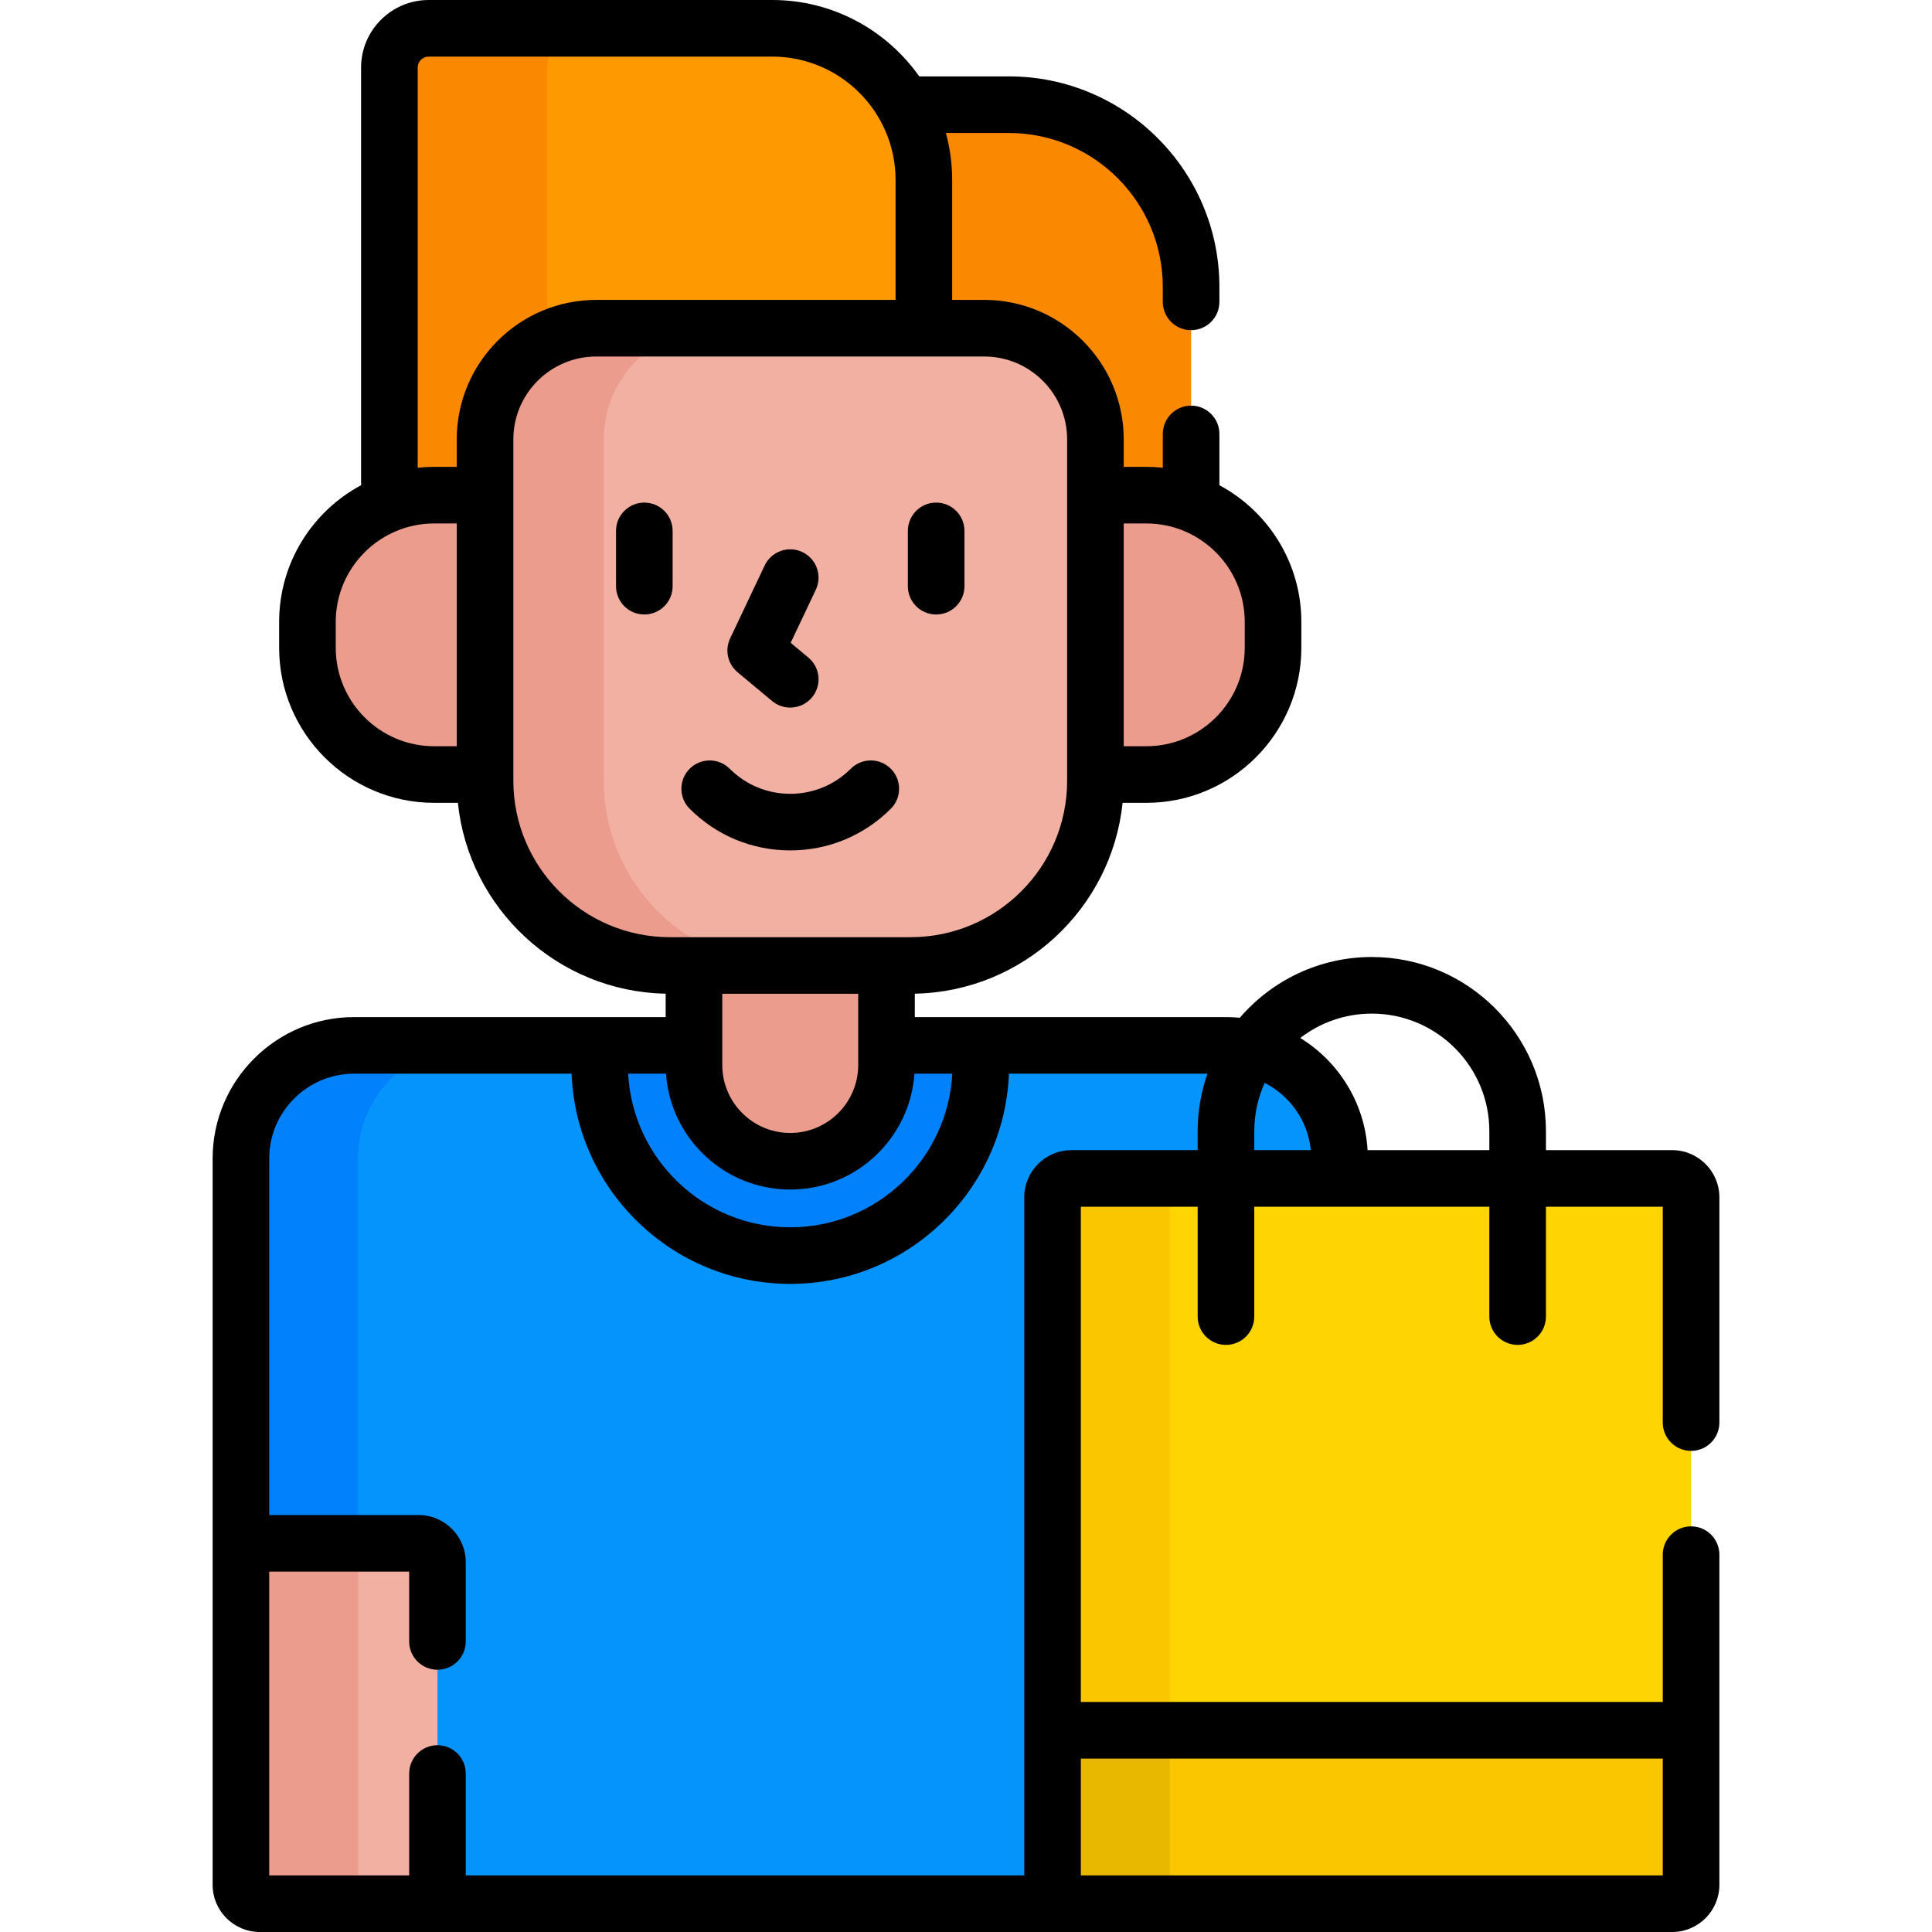 <svg id="Capa_1" enable-background="new 0 0 512 512" height="512" viewBox="0 0 512 512" width="512" xmlns="http://www.w3.org/2000/svg"><g><path d="m324.997 277.04h-90.063v5.196c0 14.09-11.422 25.511-25.511 25.511-14.089 0-25.511-11.422-25.511-25.511v-5.196h-90.064c-16.569 0-30 13.431-30 30v192.46c0 2.761 2.239 5 5 5h210.086v-187.199c0-2.761 2.239-5 5-5h71.063v-5.261c0-16.569-13.432-30-30-30z" fill="#0593fc"/><path d="m94.851 409v-101.96c0-16.569 13.431-30 30-30h-31.003c-16.569 0-30 13.431-30 30v101.96z" fill="#0182fc"/><g><path d="m115.934 414c0-2.761-2.239-5-5-5h-47.086v90.5c0 2.761 2.239 5 5 5h47.086z" fill="#f1b0a2"/></g><g><path d="m94.914 499.5v-90.5h-31.066v90.5c0 2.761 2.239 5 5 5h31.066c-2.761 0-5-2.239-5-5z" fill="#eb9c8d"/></g><g><path d="m244.833 47.678v39.303h16.009c16.269 0 29.458 13.189 29.458 29.458v14.782h13.484c4.179 0 8.177.77 11.869 2.165v-57.358c0-26.666-21.617-48.282-48.282-48.282h-27.835c3.364 5.875 5.297 12.676 5.297 19.932z" fill="#fb8801"/><path d="m115.061 131.22h13.484v-14.782c0-16.269 13.189-29.458 29.458-29.458h86.832v-39.302c0-22.19-17.988-40.178-40.178-40.178h-91.048c-5.752 0-10.415 4.663-10.415 10.415v115.47c3.689-1.395 7.687-2.165 11.867-2.165z" fill="#fe9901"/><path d="m115.061 131.22h13.484v-14.782c0-11.601 6.709-21.631 16.456-26.435v-72.088c0-5.752 4.663-10.415 10.415-10.415h-41.808c-5.752 0-10.415 4.663-10.415 10.415v115.47c3.69-1.395 7.688-2.165 11.868-2.165z" fill="#fb8801"/><path d="m234.934 277.04v5.196c0 14.09-11.422 25.511-25.511 25.511-14.089 0-25.511-11.422-25.511-25.511v-5.196h-25v5.196c0 27.852 22.659 50.511 50.511 50.511 27.853 0 50.512-22.659 50.512-50.511v-5.196z" fill="#0182fc"/><path d="m183.911 255.863v26.373c0 14.09 11.422 25.511 25.511 25.511 14.09 0 25.511-11.422 25.511-25.511v-26.373z" fill="#eb9c8d"/><g fill="#eb9c8d"><path d="m128.544 131.22h-13.484c-18.548 0-33.584 15.036-33.584 33.584v6.871c0 18.548 15.036 33.584 33.584 33.584h13.484z"/><path d="m303.784 131.22h-13.484v74.04h13.484c18.548 0 33.584-15.036 33.584-33.584v-6.871c0-18.548-15.036-33.585-33.584-33.585z"/></g><g><path d="m241.352 255.863h-63.86c-27.033 0-48.948-21.915-48.948-48.948v-90.477c0-16.269 13.189-29.458 29.458-29.458h102.841c16.269 0 29.458 13.189 29.458 29.458v90.477c-.001 27.033-21.915 48.948-48.949 48.948z" fill="#f1b0a2"/></g><g><path d="m160 206.915v-90.477c0-16.269 13.189-29.458 29.458-29.458h-31.456c-16.269 0-29.458 13.189-29.458 29.458v90.477c0 27.033 21.915 48.948 48.948 48.948h31.456c-27.033 0-48.948-21.915-48.948-48.948z" fill="#eb9c8d"/></g></g><g><g><path d="m443.152 504.5h-164.218v-187.199c0-2.761 2.239-5 5-5h159.219c2.761 0 5 2.239 5 5v182.199c-.001 2.761-2.239 5-5.001 5z" fill="#fed402"/></g><g><path d="m315 312.301h-31.066c-2.761 0-5 2.239-5 5v187.199h31.066v-187.199c0-2.761 2.239-5 5-5z" fill="#fac600"/></g><g><path d="m443.152 504.5h-164.218v-45.961h169.219v40.961c-.001 2.761-2.239 5-5.001 5z" fill="#fac600"/></g><g><path d="m278.934 458.539h31.066v45.961h-31.066z" fill="#e8b800"/></g></g><g><path d="m209.422 225.368c10.067 0 19.532-3.92 26.65-11.039 2.93-2.929 2.93-7.677.001-10.606s-7.678-2.929-10.606 0c-4.286 4.285-9.984 6.646-16.045 6.646s-11.758-2.36-16.043-6.646c-2.929-2.929-7.678-2.929-10.606 0-2.93 2.929-2.93 7.677-.001 10.606 7.118 7.119 16.582 11.039 26.65 11.039z"/><path d="m195.468 178.152 9.152 7.627c1.402 1.168 3.104 1.739 4.798 1.738 2.148 0 4.282-.918 5.766-2.698 2.651-3.182 2.222-7.912-.96-10.563l-4.688-3.906 6.663-14.064c1.774-3.743.177-8.215-3.566-9.989-3.743-1.773-8.215-.177-9.988 3.566l-9.152 19.316c-1.466 3.092-.653 6.783 1.975 8.973z"/><path d="m178.253 140.691c0-4.142-3.357-7.5-7.5-7.5s-7.5 3.358-7.5 7.5v14.658c0 4.142 3.357 7.5 7.5 7.5s7.5-3.358 7.5-7.5z"/><path d="m248.091 162.849c4.143 0 7.5-3.358 7.5-7.5v-14.658c0-4.142-3.357-7.5-7.5-7.5s-7.5 3.358-7.5 7.5v14.658c0 4.142 3.357 7.5 7.5 7.5z"/><path d="m448.152 384.5c4.143 0 7.5-3.358 7.5-7.5v-59.699c0-6.893-5.607-12.5-12.5-12.5h-33.461v-5.035c0-25.447-20.702-46.149-46.148-46.149-13.974 0-26.508 6.252-34.978 16.096-1.175-.111-2.364-.174-3.568-.174h-82.563v-6.205c28.661-.543 52.166-22.539 55.064-50.575h6.287c22.653 0 41.084-18.43 41.084-41.084v-6.871c0-15.654-8.803-29.287-21.716-36.22v-13.584c0-4.142-3.357-7.5-7.5-7.5s-7.5 3.358-7.5 7.5v8.955c-1.436-.152-2.892-.235-4.368-.235h-5.985v-7.283c0-20.378-16.579-36.958-36.957-36.958h-8.51v-31.801c0-4.301-.582-8.467-1.655-12.433h16.692c22.487 0 40.782 18.295 40.782 40.782v3.973c0 4.142 3.357 7.5 7.5 7.5s7.5-3.358 7.5-7.5v-3.973c0-30.758-25.023-55.782-55.782-55.782h-23.756c-8.639-12.233-22.876-20.245-38.959-20.245h-91.048c-9.878 0-17.915 8.037-17.915 17.915v110.669c-12.914 6.933-21.717 20.567-21.717 36.221v6.871c0 22.654 18.431 41.084 41.085 41.084h6.286c2.898 28.036 26.402 50.032 55.065 50.575v6.205h-82.563c-20.678 0-37.5 16.822-37.5 37.5v192.46c0 6.893 5.607 12.5 12.5 12.5h374.305c6.893 0 12.5-5.607 12.5-12.5v-87.5c0-4.142-3.357-7.5-7.5-7.5s-7.5 3.358-7.5 7.5v39.04h-154.219v-131.239h30.961v29.111c0 4.142 3.357 7.5 7.5 7.5s7.5-3.358 7.5-7.5v-29.111h62.297v29.111c0 4.142 3.357 7.5 7.5 7.5s7.5-3.358 7.5-7.5v-29.111h30.961v57.199c-.001 4.142 3.357 7.5 7.499 7.5zm-144.368-245.779c14.383 0 26.084 11.702 26.084 26.084v6.871c0 14.383-11.701 26.084-26.084 26.084h-5.984v-59.04h5.984zm-127.284 145.819c1.188 17.131 15.495 30.707 32.921 30.707 17.428 0 31.734-13.576 32.922-30.707h10.029c-1.202 22.649-20.008 40.707-42.951 40.707s-41.748-18.058-42.95-40.707zm50.934-21.177v18.873c0 9.932-8.08 18.011-18.012 18.011s-18.011-8.08-18.011-18.011v-18.873zm-138.458-91.687v-6.871c0-14.383 11.702-26.084 26.085-26.084h5.983v59.04h-5.983c-14.383-.001-26.085-11.702-26.085-26.085zm32.068-55.238v7.283h-5.983c-1.476 0-2.932.082-4.368.235v-106.041c0-1.607 1.308-2.915 2.915-2.915h91.048c18.019 0 32.678 14.659 32.678 32.678v31.802h-79.331c-20.38 0-36.959 16.58-36.959 36.958zm15 90.477v-90.477c0-12.107 9.851-21.958 21.958-21.958h102.841c12.107 0 21.957 9.85 21.957 21.958v90.477c0 22.854-18.593 41.448-41.447 41.448h-63.86c-22.855 0-41.449-18.593-41.449-41.448zm304.608 259.125v30.96h-154.218v-30.96zm-156.718-161.239c-6.893 0-12.5 5.607-12.5 12.5v179.699h-148v-27c0-4.142-3.357-7.5-7.5-7.5s-7.5 3.358-7.5 7.5v27h-37.086v-80.5h37.086v18.5c0 4.142 3.357 7.5 7.5 7.5s7.5-3.358 7.5-7.5v-21c0-6.893-5.607-12.5-12.5-12.5h-39.586v-94.46c0-12.407 10.094-22.5 22.5-22.5h57.622c1.215 30.922 26.738 55.707 57.952 55.707s56.738-24.785 57.953-55.707h52.612c-1.673 4.771-2.593 9.892-2.593 15.227v5.035h-33.46zm48.461-5.034c0-4.559.992-8.887 2.76-12.793 6.684 3.397 11.457 10.031 12.231 17.828h-14.991zm30.029 5.034c-.744-12.568-7.702-23.489-17.841-29.724 5.256-4.046 11.829-6.459 18.959-6.459 17.176 0 31.148 13.973 31.148 31.149v5.035h-32.266z"/></g></g></svg>